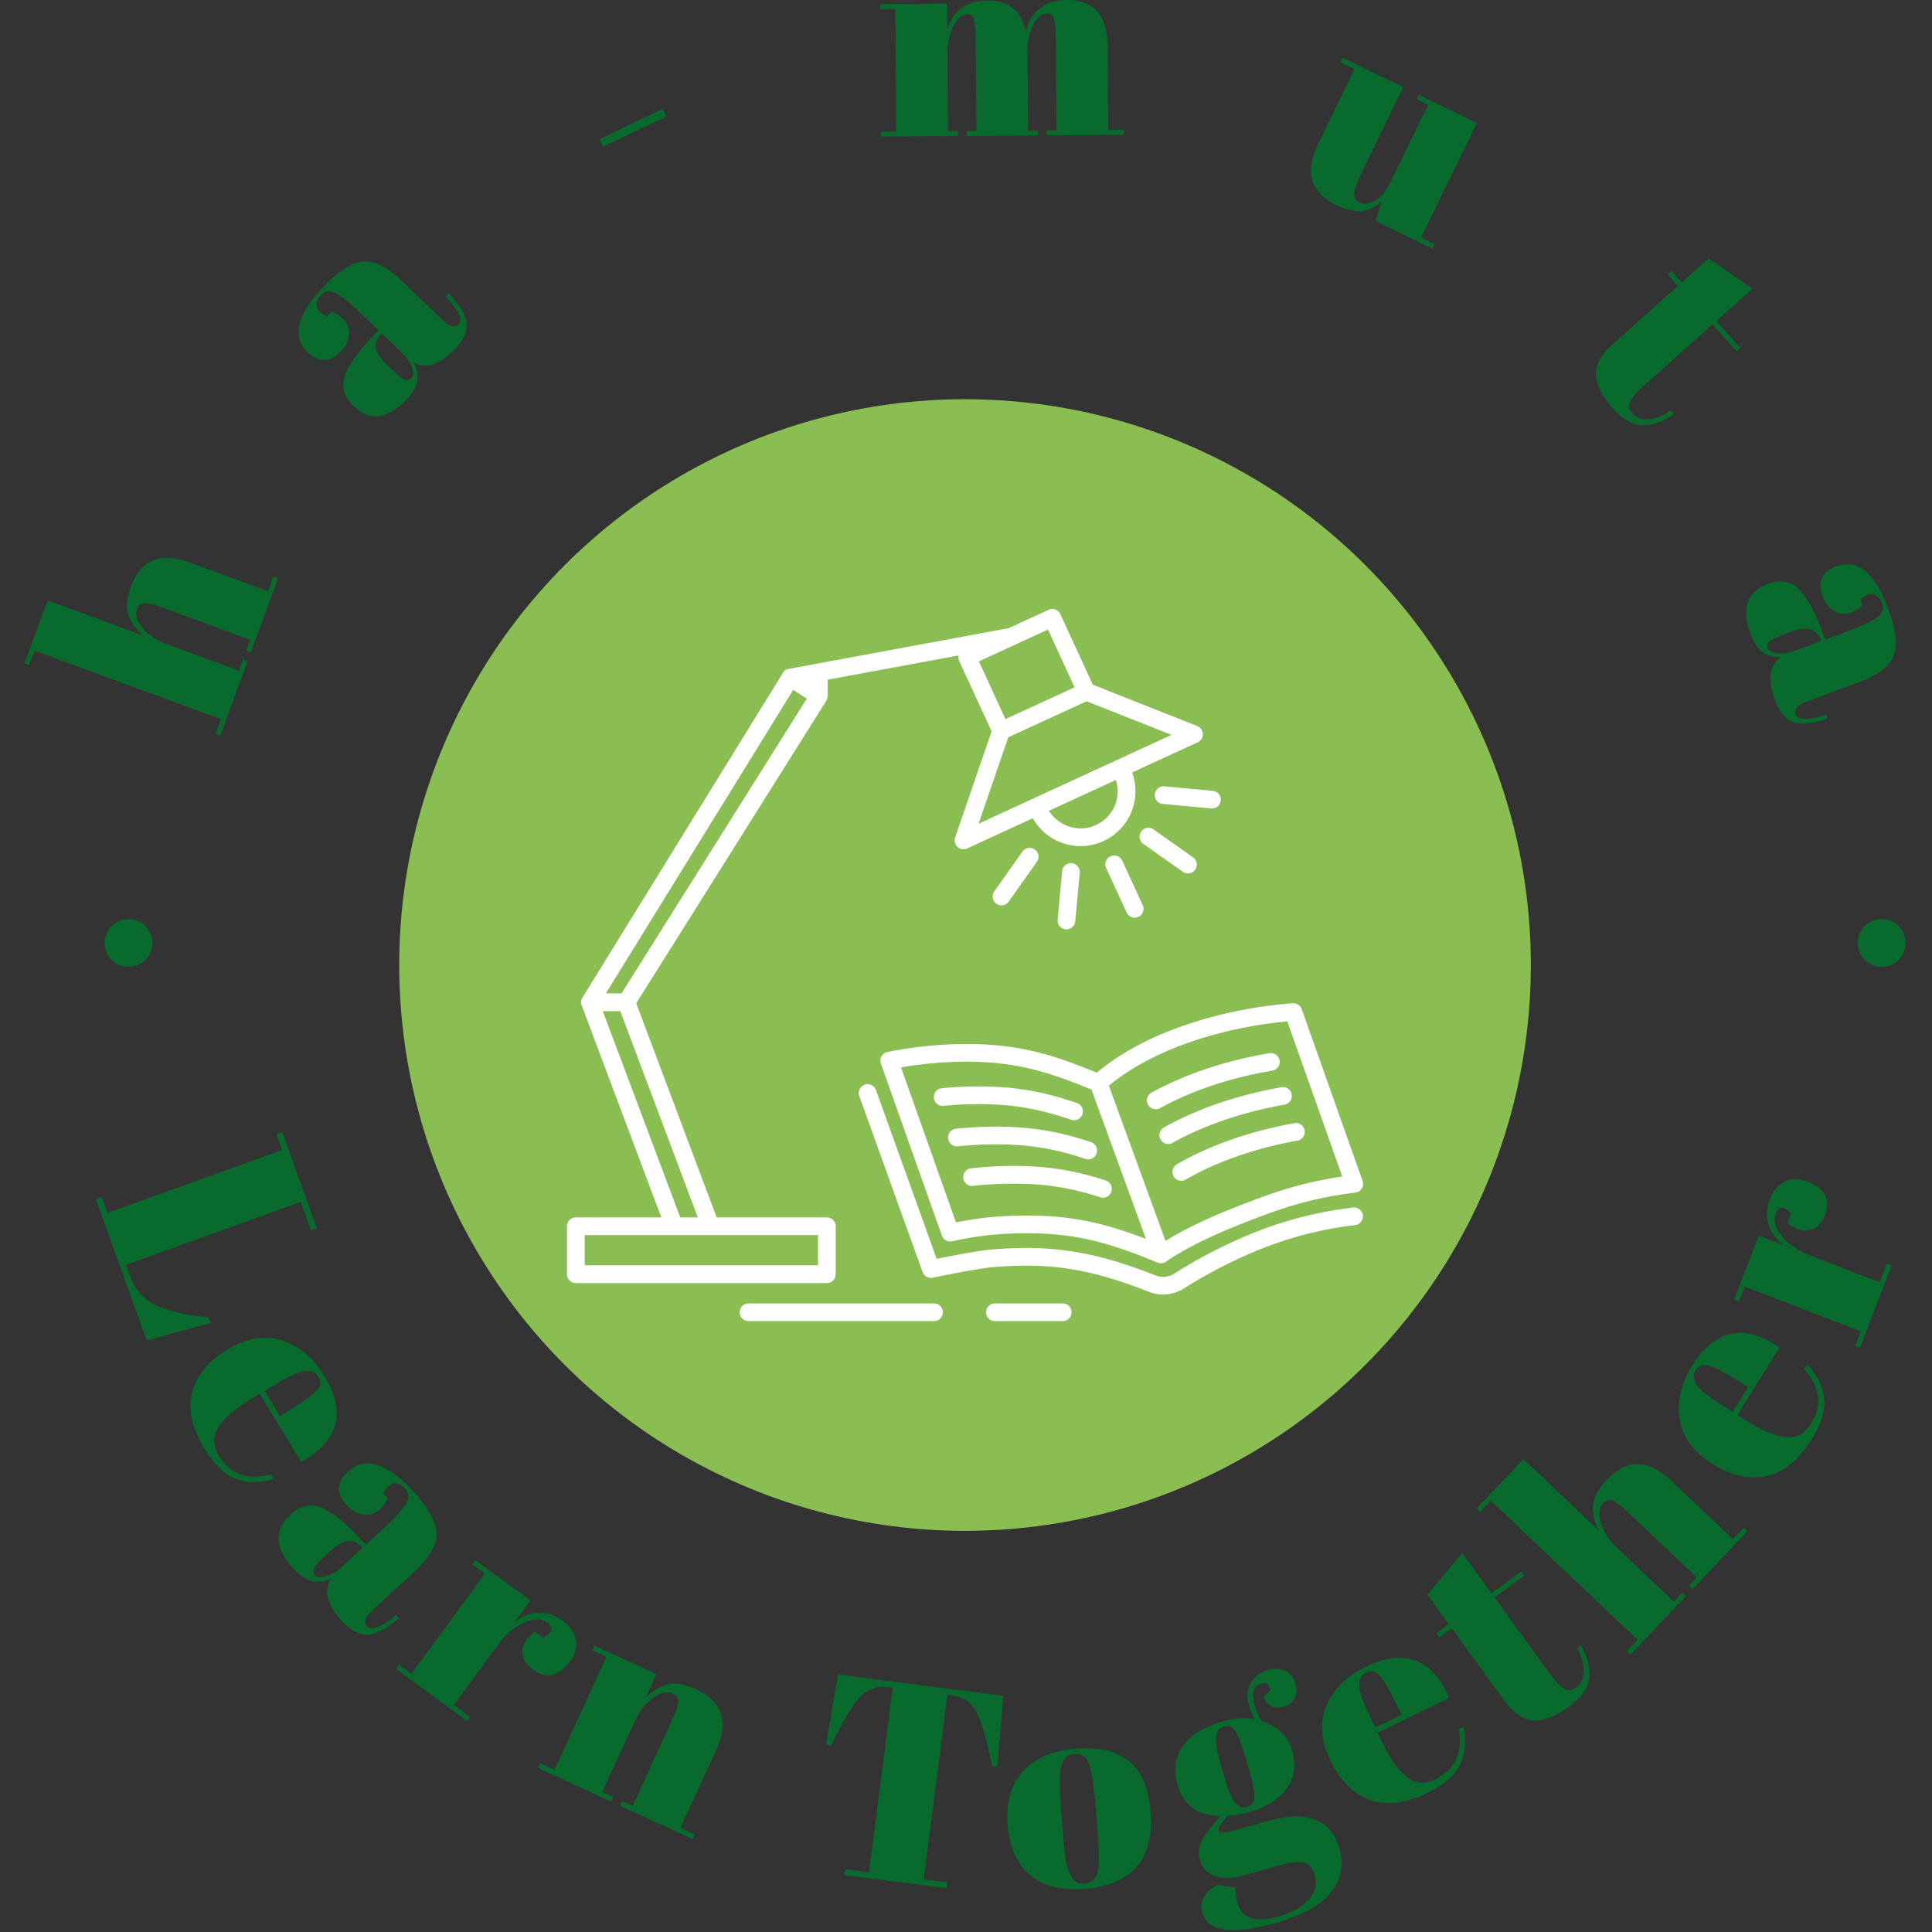<svg xmlns="http://www.w3.org/2000/svg" version="1.1" xmlns:xlink="http://www.w3.org/1999/xlink" xmlns:svgjs="http://svgjs.dev/svgjs" width="2000" height="2000" viewBox="0 0 2000 2000"><rect x="0" y="0" width="2000" height="2000" fill="#333333" stroke="none"/><g transform="matrix(1,0,0,1,-1,-0.999)"><svg viewBox="0 0 280 280" data-background-color="#ffffff" preserveAspectRatio="xMidYMid meet" height="2000" width="2000" xmlns="http://www.w3.org/2000/svg" xmlns:xlink="http://www.w3.org/1999/xlink"><g id="tight-bounds" transform="matrix(1,0,0,1,0.14,0.14)"><svg viewBox="0 0 279.72 279.72" height="279.72" width="279.72"><g><svg viewBox="0 0 279.72 279.72" height="279.72" width="279.72"><g><svg viewBox="0 0 279.72 279.72" height="279.72" width="279.72"><g id="textblocktransform"><svg viewBox="0 0 279.72 279.72" height="279.72" width="279.72" id="textblock"><g><svg viewBox="0 0 279.72 279.72" height="279.72" width="279.72"><g transform="matrix(1,0,0,1,57.447,57.447)"><svg viewBox="0 0 164.827 164.827" height="164.827" width="164.827"><g id="icon-0"><circle r="82" cx="82.413" cy="82.413" fill="#8abe53" data-fill-palette-color="accent"></circle><svg xmlns="http://www.w3.org/2000/svg" xmlns:xlink="http://www.w3.org/1999/xlink" version="1.1" x="24.724" y="24.724" viewBox="5.493 9.132 90 80.507" enable-background="new 0 0 100 100" xml:space="preserve" height="115.379" width="115.379" class="icon-jxe-0" data-fill-palette-color="quaternary" id="jxe-0"><path d="M69.673 44.032A1 1 0 0 1 68.764 43.45L66.459 38.443A1 1 0 1 1 68.275 37.607L70.58 42.614A1 1 0 0 1 69.673 44.032M76.51 38.607A1 1 0 0 0 76.271 37.213L71.771 34.029A1.001 1.001 0 0 0 70.616 35.662L75.116 38.846A1 1 0 0 0 76.51 38.607M79.402 30.779A1 1 0 0 0 78.498 29.691L73.01 29.184A1 1 0 0 0 72.826 31.175L78.314 31.682A1 1 0 0 0 79.402 30.779M55.431 42.218L58.615 37.718A1 1 0 1 0 56.982 36.563L53.798 41.063A1 1 0 1 0 55.431 42.218M62.953 44.446L63.46 38.957A1 1 0 0 0 62.556 37.87 0.996 0.996 0 0 0 61.468 38.774L60.961 44.263A1 1 0 0 0 61.958 45.354 1 1 0 0 0 62.953 44.446M77.378 23.269C77.389 23.669 77.16 24.037 76.796 24.205L69.383 27.618A6.16 6.16 0 0 1 69.373 31.883 6.17 6.17 0 0 1 66.142 35.372 6.2 6.2 0 0 1 63.554 35.941 6.22 6.22 0 0 1 58.156 32.788L50.735 36.205A0.999 0.999 0 0 1 49.372 34.972L53.498 22.967 49.824 14.987A0.98 0.98 0 0 1 49.767 14.386L34.97 17.126V18.977C34.97 19.013 34.881 19.401 34.82 19.5 34.817 19.509 13.324 53.707 13.324 53.707L22.417 77.915H34.873A1 1 0 0 1 35.873 78.915V84.336A1 1 0 0 1 34.873 85.336H6.493A1 1 0 0 1 5.493 84.336V78.915A1 1 0 0 1 6.493 77.915H16.161L7.158 53.945C7.15 53.923 7.073 53.723 7.088 53.517 7.102 53.324 7.208 53.126 7.244 53.068L29.903 16.362C29.981 16.237 29.999 16.175 30.159 16.052 30.314 15.932 30.568 15.905 30.572 15.904L55.291 11.326C55.319 11.321 55.402 11.304 55.43 11.302L59.942 9.224A1 1 0 0 1 61.269 9.714L64.943 17.694 76.747 22.365C77.118 22.514 77.366 22.869 77.378 23.269M33.874 79.914H7.493V83.335H33.874zM11.522 54.594H9.538L18.298 77.914H20.281zM32.6 19.278L31.068 18.284 9.887 52.594H11.662zM52.059 15.057L55.065 21.584 62.877 17.988 59.87 11.46zM67.543 28.465L59.985 31.945C61.09 33.719 63.357 34.452 65.305 33.555A4.2 4.2 0 0 0 67.496 31.189C67.825 30.302 67.826 29.354 67.543 28.465M73.836 23.366L64.232 19.566 55.381 23.641 52.024 33.41z" fill="#ffffff" data-fill-palette-color="quaternary"></path><path d="M72.87 86.633A4.3 4.3 0 0 1 71.292 86.335C67.381 84.795 63.006 83.37 57.529 83.37 56.183 83.37 54.837 83.431 53.526 83.55 52.39 83.657 50.015 84.078 46.841 84.733 46.356 84.833 45.867 84.56 45.697 84.092L38.538 64.196A1 1 0 1 1 40.421 63.519L47.287 82.6C49.439 82.165 51.975 81.689 53.341 81.559A46 46 0 0 1 57.529 81.371C63.34 81.371 67.929 82.862 72.025 84.475A2.42 2.42 0 0 0 74.202 84.24C77.344 82.223 81.254 80.292 84.661 79.072A44 44 0 0 1 94.376 76.797 1 1 0 0 1 94.61 78.783 42 42 0 0 0 85.337 80.954C82.111 82.109 78.259 84.013 75.282 85.924A4.5 4.5 0 0 1 72.87 86.633M95.343 74.65C95.182 74.908 94.913 75.079 94.611 75.115A42 42 0 0 0 85.338 77.286C79.725 79.296 75.653 81.189 73.234 82.916A1.01 1.01 0 0 1 72.271 83.026C67.058 80.872 63.165 79.705 57.531 79.705 56.185 79.705 54.839 79.766 53.528 79.885 51.999 80.031 50.763 80.254 49.02 80.614A1 1 0 0 1 47.875 79.968L40.983 60.528A1 1 0 0 1 41.726 59.214 45.4 45.4 0 0 1 50.723 58.315C56.819 58.315 60.726 59.644 65.388 61.552 71.4 56.505 80.711 54.191 87.543 53.71 87.987 53.677 88.406 53.949 88.556 54.373L95.436 73.79A1 1 0 0 1 95.343 74.65M57.529 77.704C62.71 77.704 66.478 78.63 70.946 80.347L64.788 63.468C60.27 61.614 56.521 60.312 50.722 60.312 48.216 60.312 45.71 60.529 43.257 60.958L49.468 78.48A38 38 0 0 1 53.339 77.892 47 47 0 0 1 57.529 77.704M93.139 73.293L86.927 55.763C80.524 56.329 72.184 58.511 66.757 63.028L73.158 80.573C75.771 78.935 79.543 77.237 84.661 75.405A44 44 0 0 1 93.139 73.293M72.519 65.574C76.092 63.595 80.485 62.126 85.221 61.326A1 1 0 1 0 84.889 59.354C79.931 60.191 75.319 61.737 71.55 63.825A1 1 0 0 0 72.519 65.574M63.762 66.256A1 1 0 0 0 63.143 64.985C59.286 63.653 56.071 63.11 52.047 63.11 50.559 63.11 49.191 63.177 47.863 63.316A1 1 0 0 0 46.972 64.414 0.994 0.994 0 0 0 48.07 65.305 38 38 0 0 1 52.047 65.111C55.832 65.111 58.858 65.623 62.49 66.877A1 1 0 0 0 63.762 66.256M73.955 69.491C77.483 67.507 81.866 66.011 86.629 65.164A1 1 0 0 0 86.28 63.195C81.299 64.08 76.698 65.654 72.975 67.747A1.002 1.002 0 0 0 73.466 69.619 1 1 0 0 0 73.955 69.491M65.364 70.676A1 1 0 0 0 64.737 69.408C61.106 68.179 57.897 67.655 54.007 67.655 52.511 67.655 50.986 67.734 49.474 67.889 48.924 67.946 48.525 68.437 48.581 68.987 48.639 69.536 49.12 69.924 49.679 69.88 51.123 69.731 52.579 69.655 54.007 69.655 57.667 69.655 60.684 70.148 64.097 71.302A1 1 0 0 0 65.364 70.676M75.476 73.625C78.972 71.604 83.341 70.081 88.112 69.224A1.001 1.001 0 0 0 87.759 67.255C82.763 68.153 78.169 69.757 74.475 71.895A1 1 0 1 0 75.476 73.625M67.034 75.001A1 1 0 0 0 66.395 73.739C62.89 72.59 59.78 72.099 55.994 72.099 54.395 72.099 52.765 72.189 51.145 72.365A1.001 1.001 0 0 0 51.362 74.354 43 43 0 0 1 55.994 74.1C59.556 74.1 62.48 74.561 65.772 75.64A0.997 0.997 0 0 0 67.034 75.001" fill="#ffffff" data-fill-palette-color="quaternary"></path><path d="M46.985 89.639H26.013A1 1 0 1 1 26.013 87.639H46.986A1 1 0 1 1 46.985 89.639M62.536 88.639A1 1 0 0 0 61.536 87.639H53.877A1 1 0 1 0 53.877 89.639H61.536A1 1 0 0 0 62.536 88.639" fill="#ffffff" data-fill-palette-color="quaternary"></path></svg></g></svg></g><g id="text-0"><path d="M4.237 96.385l-0.682-0.25 3.353-9.122 13.858 5.093c-1.013-0.831-1.721-1.793-2.122-2.887-0.401-1.093-0.292-2.483 0.328-4.17v0c1.439-3.915 4.264-5.099 8.476-3.55v0l11.395 4.187 0.78-2.121 0.682 0.25-3.937 10.713-0.682-0.25 0.571-1.554-12.304-4.522c-1.509-0.555-2.522-0.812-3.039-0.772-0.516 0.04-0.872 0.325-1.067 0.855v0c-0.297 0.808-0.029 1.717 0.805 2.725 0.827 1.006 1.998 1.788 3.514 2.345v0l10.448 3.84 0.599-1.629 0.682 0.251-3.951 10.75-0.682-0.25 0.765-2.084-27.024-9.932z" fill="#096a2e" data-fill-palette-color="primary"></path><path d="M54.049 48.709v0l0.811-0.845-2.242-2.152c-1.839-1.766-3.172-2.85-3.999-3.252-0.827-0.402-1.519-0.312-2.079 0.271v0c-0.335 0.349-0.546 0.753-0.632 1.212-0.086 0.459 0.031 0.842 0.352 1.149 0.32 0.308 0.701 0.561 1.143 0.762v0l0.699-0.728c0.557 0.236 1.119 0.627 1.687 1.171 0.573 0.55 0.835 1.268 0.786 2.154-0.049 0.886-0.427 1.698-1.135 2.436v0c-1.598 1.665-3.203 1.724-4.814 0.176v0c-2.383-2.288-1.629-5.458 2.261-9.51v0c2.218-2.31 4.141-3.527 5.771-3.651 1.634-0.129 3.497 0.811 5.589 2.82v0l5.904 5.668c1.009 0.969 1.784 1.172 2.325 0.609v0c0.634-0.66 0.009-2.006-1.874-4.037v0l0.449-0.409c1.629 1.713 2.494 3.159 2.593 4.337 0.1 1.178-0.465 2.408-1.694 3.688v0c-2.232 2.325-4.234 2.972-6.006 1.943v0c0.495 0.961 0.676 1.861 0.54 2.701-0.135 0.84-0.669 1.746-1.6 2.716v0c-2.754 2.868-5.305 3.175-7.654 0.92v0c-1.373-1.319-1.791-2.773-1.252-4.364 0.534-1.586 1.891-3.514 4.071-5.785zM56.505 53.305c1.009 0.969 1.711 1.54 2.105 1.713 0.394 0.173 0.735 0.109 1.024-0.193 0.289-0.301 0.312-0.82 0.068-1.557-0.243-0.737-0.8-1.523-1.668-2.357v0l-2.708-2.6-0.196 0.204c-1.155 1.204-0.85 2.653 0.917 4.35v0z" fill="#096a2e" data-fill-palette-color="primary"></path><path d="M96.563 16.875l-9.165 4.389-0.523-1.092 9.165-4.39z" fill="#096a2e" data-fill-palette-color="primary"></path><path d="M127.541 1.328l-0.005-0.727 9.718-0.071 0.027 3.714c0.868-2.751 2.812-4.138 5.833-4.16 3.027-0.022 4.875 1.418 5.542 4.319v0c0.921-2.913 2.885-4.381 5.892-4.403v0c3.956-0.029 5.95 2.2 5.983 6.688v0l0.088 12.14 2.251-0.017 0.005 0.727-11.161 0.081-0.005-0.726 1.402-0.01-0.095-13.109c-0.015-2.038-0.199-3.231-0.551-3.579v0c-0.156-0.16-0.368-0.24-0.638-0.237v0c-0.78 0.006-1.463 0.535-2.047 1.589-0.584 1.047-0.871 2.378-0.859 3.993v0l0.083 11.373 1.453-0.011 0.006 0.727-10.364 0.075-0.005-0.726 1.412-0.011-0.096-13.108c-0.015-2.038-0.199-3.231-0.55-3.579v0c-0.163-0.16-0.379-0.239-0.648-0.237v0c-0.753 0.006-1.429 0.582-2.026 1.73-0.597 1.141-0.89 2.506-0.878 4.094v0l0.081 11.131 1.453-0.011 0.006 0.727-11.172 0.081-0.005-0.726 2.22-0.017-0.129-17.74z" fill="#096a2e" data-fill-palette-color="primary"></path><path d="M207.951 35.402l-0.318 0.653-8.268-4.02 0.889-2.844c-0.858 0.78-1.795 1.245-2.81 1.394-1.015 0.15-2.273-0.14-3.773-0.87v0c-3.745-1.821-4.637-4.749-2.675-8.785v0l5.309-10.918-2.033-0.988 0.317-0.654 8.777 4.267-6.05 12.443c-0.703 1.446-1.064 2.449-1.082 3.009-0.018 0.56 0.282 0.99 0.899 1.29 0.617 0.3 1.35 0.193 2.199-0.323 0.849-0.515 1.595-1.435 2.24-2.759v0l5.397-11.1-1.67-0.812 0.317-0.653 8.414 4.09-8.076 16.609z" fill="#096a2e" data-fill-palette-color="primary"></path><path d="M233.719 49.894v0l9.472-8.468-1.479-1.655 0.541-0.484 1.48 1.655 3.882-3.47 6.374 4.359-5.259 4.701 3.491 3.905-0.542 0.484-3.491-3.905-10.127 9.053c-0.943 0.843-1.55 1.557-1.821 2.142-0.271 0.585-0.138 1.179 0.401 1.781 0.538 0.602 1.31 0.86 2.315 0.773 1.005-0.087 2.088-0.526 3.247-1.319v0l0.397 0.565c-1.523 1.072-3.011 1.613-4.465 1.622-1.458 0.004-2.932-0.827-4.42-2.491-1.489-1.665-2.294-3.233-2.416-4.703-0.127-1.475 0.68-2.99 2.42-4.545z" fill="#096a2e" data-fill-palette-color="primary"></path><path d="M264.119 91.588v0l0.405 1.098 2.916-1.075c2.392-0.883 3.95-1.608 4.673-2.176 0.723-0.568 0.944-1.23 0.665-1.988v0c-0.168-0.454-0.439-0.82-0.814-1.098-0.375-0.278-0.771-0.34-1.187-0.186-0.417 0.154-0.812 0.385-1.185 0.695v0l0.349 0.947c-0.456 0.398-1.053 0.733-1.791 1.005-0.745 0.275-1.505 0.197-2.281-0.234-0.776-0.431-1.341-1.126-1.694-2.085v0c-0.799-2.165-0.15-3.634 1.945-4.408v0c3.099-1.143 5.621 0.92 7.565 6.191v0c1.108 3.004 1.362 5.267 0.761 6.786-0.599 1.526-2.258 2.791-4.978 3.795v0l-7.679 2.832c-1.313 0.484-1.834 1.093-1.564 1.825v0c0.317 0.858 1.8 0.885 4.45 0.08v0l0.172 0.582c-2.253 0.716-3.931 0.862-5.034 0.437-1.103-0.425-1.962-1.47-2.577-3.137v0c-1.115-3.023-0.823-5.107 0.878-6.25v0c-1.081 0.026-1.969-0.206-2.666-0.695-0.697-0.489-1.278-1.364-1.744-2.627v0c-1.376-3.73-0.537-6.159 2.519-7.286v0c1.786-0.659 3.277-0.399 4.472 0.781 1.193 1.173 2.334 3.237 3.424 6.191zM258.912 91.788c-1.313 0.484-2.133 0.866-2.461 1.145-0.327 0.279-0.419 0.614-0.275 1.005 0.144 0.391 0.601 0.639 1.371 0.742 0.77 0.103 1.719-0.053 2.849-0.471v0l3.522-1.299-0.097-0.265c-0.578-1.565-2.015-1.924-4.313-1.077v0z" fill="#096a2e" data-fill-palette-color="primary"></path><path d="M15.174 136.666c0-1.914 1.552-3.466 3.466-3.466 1.914 0 3.466 1.552 3.466 3.466 0 1.914-1.552 3.466-3.466 3.466-1.914 0-3.466-1.552-3.466-3.466z" fill="#096a2e" data-fill-palette-color="primary"></path><path d="M269.233 136.666c0-1.914 1.552-3.466 3.466-3.466 1.914 0 3.466 1.552 3.466 3.466 0 1.914-1.552 3.466-3.466 3.466-1.914 0-3.466-1.552-3.466-3.466z" fill="#096a2e" data-fill-palette-color="primary"></path></g><g id="text-1"><path d="M40.063 164.396l0.855-0.308 4.998 13.892-0.854 0.308-1.473-4.093-25.315 9.109 0.502 1.396c0.786 2.184 2.083 3.683 3.892 4.498 1.805 0.823 4.337 1.403 7.597 1.739v0l0.291 0.807-9.294 2.518-7.359-20.453 0.845-0.304 0.82 2.279 25.315-9.109z" fill="#096a2e" data-fill-palette-color="primary"></path><path d="M29.649 210.006c-1.837-3.009-2.437-5.74-1.8-8.195 0.632-2.451 2.328-4.52 5.09-6.206 2.768-1.69 5.403-2.137 7.908-1.341 2.501 0.791 4.549 2.492 6.144 5.105v0c3.236 5.3 2.128 9.468-3.324 12.506v0l-6.027-9.87-1.361 0.831c-2.285 1.395-3.832 2.742-4.64 4.039-0.817 1.295-0.784 2.666 0.1 4.113v0c1.655 2.71 4.185 3.601 7.591 2.672v0l0.28 0.692c-1.952 0.585-3.746 0.585-5.381-0.001-1.641-0.583-3.167-2.031-4.58-4.345zM40.081 200.561l-1.714 1.047 2.204 3.609 1.714-1.047c1.889-1.154 3.11-2.053 3.662-2.697 0.556-0.639 0.63-1.291 0.223-1.958-0.407-0.666-1.074-0.933-2.002-0.799-0.928 0.133-2.29 0.748-4.087 1.845z" fill="#096a2e" data-fill-palette-color="primary"></path><path d="M52.225 223.005v0l0.808 0.875 2.32-2.144c1.907-1.762 3.089-3.051 3.546-3.866 0.456-0.815 0.408-1.522-0.145-2.119v0c-0.338-0.366-0.738-0.605-1.2-0.719-0.453-0.113-0.844-0.017-1.175 0.289-0.331 0.306-0.612 0.676-0.844 1.109v0l0.691 0.749c-0.274 0.556-0.708 1.107-1.3 1.655-0.588 0.543-1.332 0.764-2.233 0.662-0.891-0.102-1.69-0.536-2.398-1.302v0c-1.593-1.725-1.557-3.356 0.108-4.895v0c2.471-2.283 5.644-1.326 9.52 2.869v0c2.21 2.392 3.329 4.421 3.358 6.089 0.034 1.663-1.033 3.497-3.202 5.501v0l-6.116 5.65c-1.043 0.963-1.297 1.734-0.762 2.312v0c0.635 0.687 2.039 0.135 4.214-1.655v0l0.388 0.48c-1.837 1.551-3.359 2.343-4.564 2.376-1.201 0.029-2.413-0.619-3.637-1.943v0c-2.228-2.411-2.765-4.485-1.611-6.22v0c-1.003 0.441-1.925 0.569-2.764 0.383-0.85-0.186-1.738-0.78-2.665-1.783v0c-2.748-2.975-2.907-5.585-0.476-7.832v0c1.428-1.319 2.932-1.655 4.511-1.007 1.579 0.639 3.455 2.134 5.628 4.486zM47.403 225.221c-1.043 0.963-1.662 1.641-1.859 2.033-0.201 0.387-0.158 0.736 0.13 1.048 0.288 0.311 0.814 0.365 1.579 0.163 0.76-0.198 1.592-0.715 2.497-1.551v0l2.802-2.589-0.199-0.215c-1.151-1.245-2.64-1.023-4.468 0.666v0z" fill="#096a2e" data-fill-palette-color="primary"></path><path d="M79.277 235.144v0c-0.814-0.597-1.918-0.593-3.312 0.012-1.394 0.604-2.625 1.633-3.691 3.087v0l-6.499 8.862 2.344 1.719-0.436 0.594-10.311-7.561 0.436-0.594 1.815 1.33 10.671-14.55-1.815-1.331 0.435-0.594 7.967 5.843-2.327 3.174c1.111-0.912 2.296-1.374 3.556-1.385 1.259-0.011 2.407 0.364 3.443 1.124 1.036 0.76 1.665 1.672 1.886 2.735 0.225 1.058-0.056 2.124-0.843 3.198-0.784 1.069-1.626 1.711-2.527 1.926-0.91 0.217-1.864-0.041-2.862-0.772-1.004-0.736-1.502-1.61-1.494-2.622 0.013-1.008 0.624-1.966 1.832-2.874v0l1.188 0.871c1.377-0.717 1.558-1.448 0.544-2.192z" fill="#096a2e" data-fill-palette-color="primary"></path><path d="M85.859 239.175l0.308-0.669 8.974 4.132-1.578 3.428c0.923-0.96 1.955-1.6 3.094-1.919 1.14-0.32 2.544-0.095 4.212 0.672v0c3.844 1.77 4.811 4.729 2.901 8.879v0l-5.162 11.211 2.091 0.962-0.309 0.669-10.541-4.853 0.308-0.669 1.531 0.705 5.575-12.11c0.686-1.491 1.029-2.5 1.026-3.027 0.004-0.524-0.256-0.907-0.782-1.148v0c-0.794-0.366-1.735-0.165-2.821 0.601-1.089 0.758-1.977 1.882-2.663 3.373v0l-4.735 10.285 1.604 0.738-0.308 0.67-10.579-4.871 0.308-0.669 2.044 0.941 7.546-16.39z" fill="#096a2e" data-fill-palette-color="primary"></path><path d="M121.44 242.685l23.992 3.083-0.901 10.263-0.771-0.1c-0.731-3.757-1.473-6.352-2.225-7.784-0.752-1.433-1.995-2.261-3.73-2.484v0l-0.491-0.063-3.439 26.765 3.453 0.444-0.109 0.85-14.844-1.907 0.109-0.851 3.463 0.445 3.44-26.765-0.531-0.068c-1.735-0.223-3.167 0.288-4.297 1.534-1.123 1.246-2.48 3.544-4.071 6.894v0l-0.77-0.099z" fill="#096a2e" data-fill-palette-color="primary"></path><path d="M159.053 265.074v0l-0.274-3.471c-0.209-2.642-0.502-4.56-0.88-5.751-0.384-1.191-1.096-1.746-2.136-1.663v0c-0.597 0.047-1.066 0.256-1.408 0.627-0.342 0.371-0.562 0.959-0.66 1.763v0c-0.151 1.247-0.128 3.121 0.07 5.623v0l0.252 3.189c0.235 2.971 0.467 4.751 0.696 5.341 0.222 0.583 0.445 1.058 0.669 1.425v0c0.347 0.627 0.956 0.906 1.828 0.837v0c1.066-0.084 1.716-0.75 1.948-1.996v0c0.172-0.891 0.138-2.866-0.105-5.924zM157.188 273.745c-3.407 0.269-6.051-0.399-7.933-2.004-1.882-1.613-2.952-4.045-3.209-7.298-0.258-3.259 0.479-5.842 2.212-7.747 1.726-1.905 4.278-2.991 7.658-3.258 3.38-0.267 5.966 0.345 7.758 1.836 1.785 1.492 2.809 3.898 3.071 7.218v0c0.55 6.955-2.636 10.706-9.557 11.253z" fill="#096a2e" data-fill-palette-color="primary"></path><path d="M183.144 245.954v0l0.911-0.99c-0.081-0.859-0.516-1.174-1.304-0.945v0c-1.124 0.326-1.434 1.358-0.93 3.096v0c0.197 0.678 0.515 1.437 0.955 2.277v0c2.386 0.765 3.883 2.19 4.488 4.277 0.606 2.087 0.353 3.919-0.759 5.495-1.107 1.568-2.895 2.71-5.363 3.427v0c-1.027 0.298-2.12 0.503-3.278 0.615v0c-0.943 1.072-1.362 1.789-1.257 2.151 0.107 0.368 1 0.309 2.68-0.179v0l4.022-1.167c5.957-1.729 9.557-0.451 10.8 3.833v0c0.669 2.307 0.303 4.399-1.099 6.277-1.411 1.873-4.019 3.362-7.825 4.466v0c-6.487 1.882-10.138 1.418-10.954-1.392v0c-0.442-1.525 0.264-2.868 2.12-4.03v0l2.674 0.38c0.014 0.822 0.12 1.573 0.317 2.251v0c0.656 2.261 2.664 2.905 6.024 1.93v0c2.048-0.594 3.511-1.432 4.388-2.513 0.884-1.083 1.161-2.19 0.833-3.321-0.326-1.124-0.881-1.779-1.663-1.966-0.776-0.188-2.162 0.008-4.159 0.587v0l-3.819 1.108c-2.126 0.617-3.754 0.704-4.883 0.262-1.124-0.444-1.836-1.184-2.136-2.218-0.302-1.04-0.224-2.002 0.235-2.884 0.45-0.887 1.366-2.088 2.748-3.603v0c-3.294 0.017-5.394-1.534-6.3-4.655v0c-0.572-1.971-0.326-3.765 0.738-5.385 1.071-1.621 3.025-2.843 5.861-3.665v0c1.706-0.495 3.258-0.588 4.658-0.28v0c-0.368-0.664-0.635-1.283-0.802-1.858v0c-0.427-1.473-0.343-2.654 0.255-3.542 0.599-0.881 1.386-1.464 2.361-1.746 0.969-0.281 1.822-0.252 2.558 0.087 0.743 0.338 1.243 0.953 1.502 1.845 0.261 0.898 0.218 1.632-0.128 2.202-0.346 0.57-0.855 0.952-1.527 1.147-0.672 0.195-1.276 0.178-1.812-0.052-0.536-0.23-0.913-0.67-1.129-1.322zM176.937 255.741v0l0.619 2.132c0.51 1.757 1.005 2.91 1.486 3.457 0.486 0.539 1.038 0.718 1.659 0.538 0.614-0.178 0.971-0.614 1.07-1.309 0.091-0.699-0.141-2.008-0.698-3.927v0l-0.559-1.929c-0.594-2.048-1.114-3.355-1.558-3.919-0.452-0.569-0.986-0.765-1.599-0.587-0.62 0.18-0.991 0.652-1.113 1.416-0.117 0.755 0.114 2.131 0.693 4.128z" fill="#096a2e" data-fill-palette-color="primary"></path><path d="M206.857 259.844c-3.17 1.543-5.946 1.881-8.329 1.014-2.38-0.862-4.278-2.747-5.695-5.656-1.42-2.916-1.614-5.582-0.583-8 1.024-2.414 2.913-4.292 5.664-5.631v0c5.583-2.718 9.628-1.22 12.135 4.496v0l-10.398 5.063 0.698 1.434c1.172 2.407 2.366 4.075 3.58 5.002 1.212 0.936 2.58 1.034 4.104 0.291v0c2.855-1.39 3.982-3.825 3.381-7.303v0l0.715-0.213c0.397 1.999 0.226 3.785-0.512 5.356-0.736 1.578-2.322 2.96-4.76 4.147zM198.446 248.563l0.879 1.805 3.801-1.851-0.879-1.805c-0.969-1.99-1.748-3.291-2.337-3.902-0.583-0.614-1.226-0.75-1.928-0.408-0.702 0.342-1.03 0.981-0.986 1.917 0.044 0.936 0.527 2.351 1.45 4.244z" fill="#096a2e" data-fill-palette-color="primary"></path><path d="M217.992 246.426v0l-7.588-10.453-1.83 1.328-0.432-0.596 1.829-1.328-3.107-4.28 5.066-6.009 4.215 5.807 4.312-3.13 0.433 0.596-4.312 3.13 8.116 11.18c0.755 1.04 1.414 1.73 1.976 2.07 0.564 0.33 1.178 0.255 1.842-0.228 0.664-0.482 1.003-1.235 1.016-2.259 0.019-1.028-0.313-2.171-0.994-3.431v0l0.611-0.343c0.932 1.651 1.324 3.216 1.177 4.695-0.143 1.475-1.132 2.879-2.967 4.211-1.84 1.336-3.51 1.991-5.008 1.965-1.508-0.028-2.96-1.002-4.355-2.925z" fill="#096a2e" data-fill-palette-color="primary"></path><path d="M214.525 219.136l-0.534-0.507 6.797-7.17 10.897 10.332c-0.612-1.183-0.886-2.365-0.822-3.547 0.064-1.182 0.725-2.437 1.984-3.765v0c2.916-3.076 6.032-3.042 9.347 0.101v0l8.956 8.492 1.583-1.67 0.535 0.507-7.985 8.422-0.535-0.507 1.153-1.216-9.674-9.172c-1.191-1.129-2.034-1.78-2.529-1.953-0.499-0.168-0.946-0.044-1.339 0.371v0c-0.602 0.635-0.714 1.589-0.338 2.865 0.367 1.275 1.146 2.477 2.337 3.607v0l8.217 7.79 1.215-1.281 0.535 0.506-8.013 8.451-0.535-0.507 1.549-1.633-21.252-20.149z" fill="#096a2e" data-fill-palette-color="primary"></path><path d="M262.525 208.645c-1.866 2.991-4.039 4.752-6.519 5.282-2.474 0.534-5.084-0.055-7.829-1.768-2.751-1.716-4.332-3.872-4.743-6.468-0.414-2.59 0.189-5.183 1.808-7.78v0c3.287-5.268 7.51-6.147 12.67-2.635v0l-6.121 9.813 1.352 0.844c2.272 1.417 4.169 2.196 5.691 2.336 1.524 0.15 2.735-0.494 3.632-1.932v0c1.681-2.694 1.343-5.355-1.014-7.984v0l0.493-0.561c1.398 1.483 2.202 3.086 2.411 4.811 0.215 1.728-0.396 3.742-1.831 6.042zM249.406 203.553l1.704 1.063 2.238-3.587-1.704-1.063c-1.878-1.172-3.229-1.86-4.052-2.065-0.82-0.21-1.437 0.015-1.85 0.678-0.413 0.662-0.352 1.378 0.182 2.148 0.535 0.77 1.695 1.712 3.482 2.826z" fill="#096a2e" data-fill-palette-color="primary"></path><path d="M257.343 175.929v0c-0.363 0.942-0.071 2.006 0.877 3.194 0.948 1.188 2.263 2.106 3.946 2.755v0l10.254 3.953 1.045-2.712 0.688 0.266-4.6 11.929-0.688-0.265 0.81-2.099-16.835-6.492-0.81 2.1-0.687-0.265 3.554-9.218 3.672 1.416c-1.171-0.834-1.927-1.857-2.267-3.07-0.34-1.213-0.279-2.418 0.184-3.617 0.462-1.199 1.178-2.044 2.146-2.537 0.962-0.494 2.065-0.502 3.307-0.022 1.237 0.477 2.077 1.122 2.521 1.934 0.448 0.822 0.449 1.81 0.003 2.965-0.448 1.161-1.161 1.87-2.14 2.128-0.976 0.251-2.061-0.088-3.253-1.017v0l0.53-1.374c-1.053-1.141-1.805-1.125-2.257 0.048z" fill="#096a2e" data-fill-palette-color="primary"></path></g></svg></g></svg></g></svg></g><g></g></svg></g><defs></defs></svg><rect width="279.72" height="279.72" fill="none" stroke="none" visibility="hidden"></rect></g></svg></g></svg>